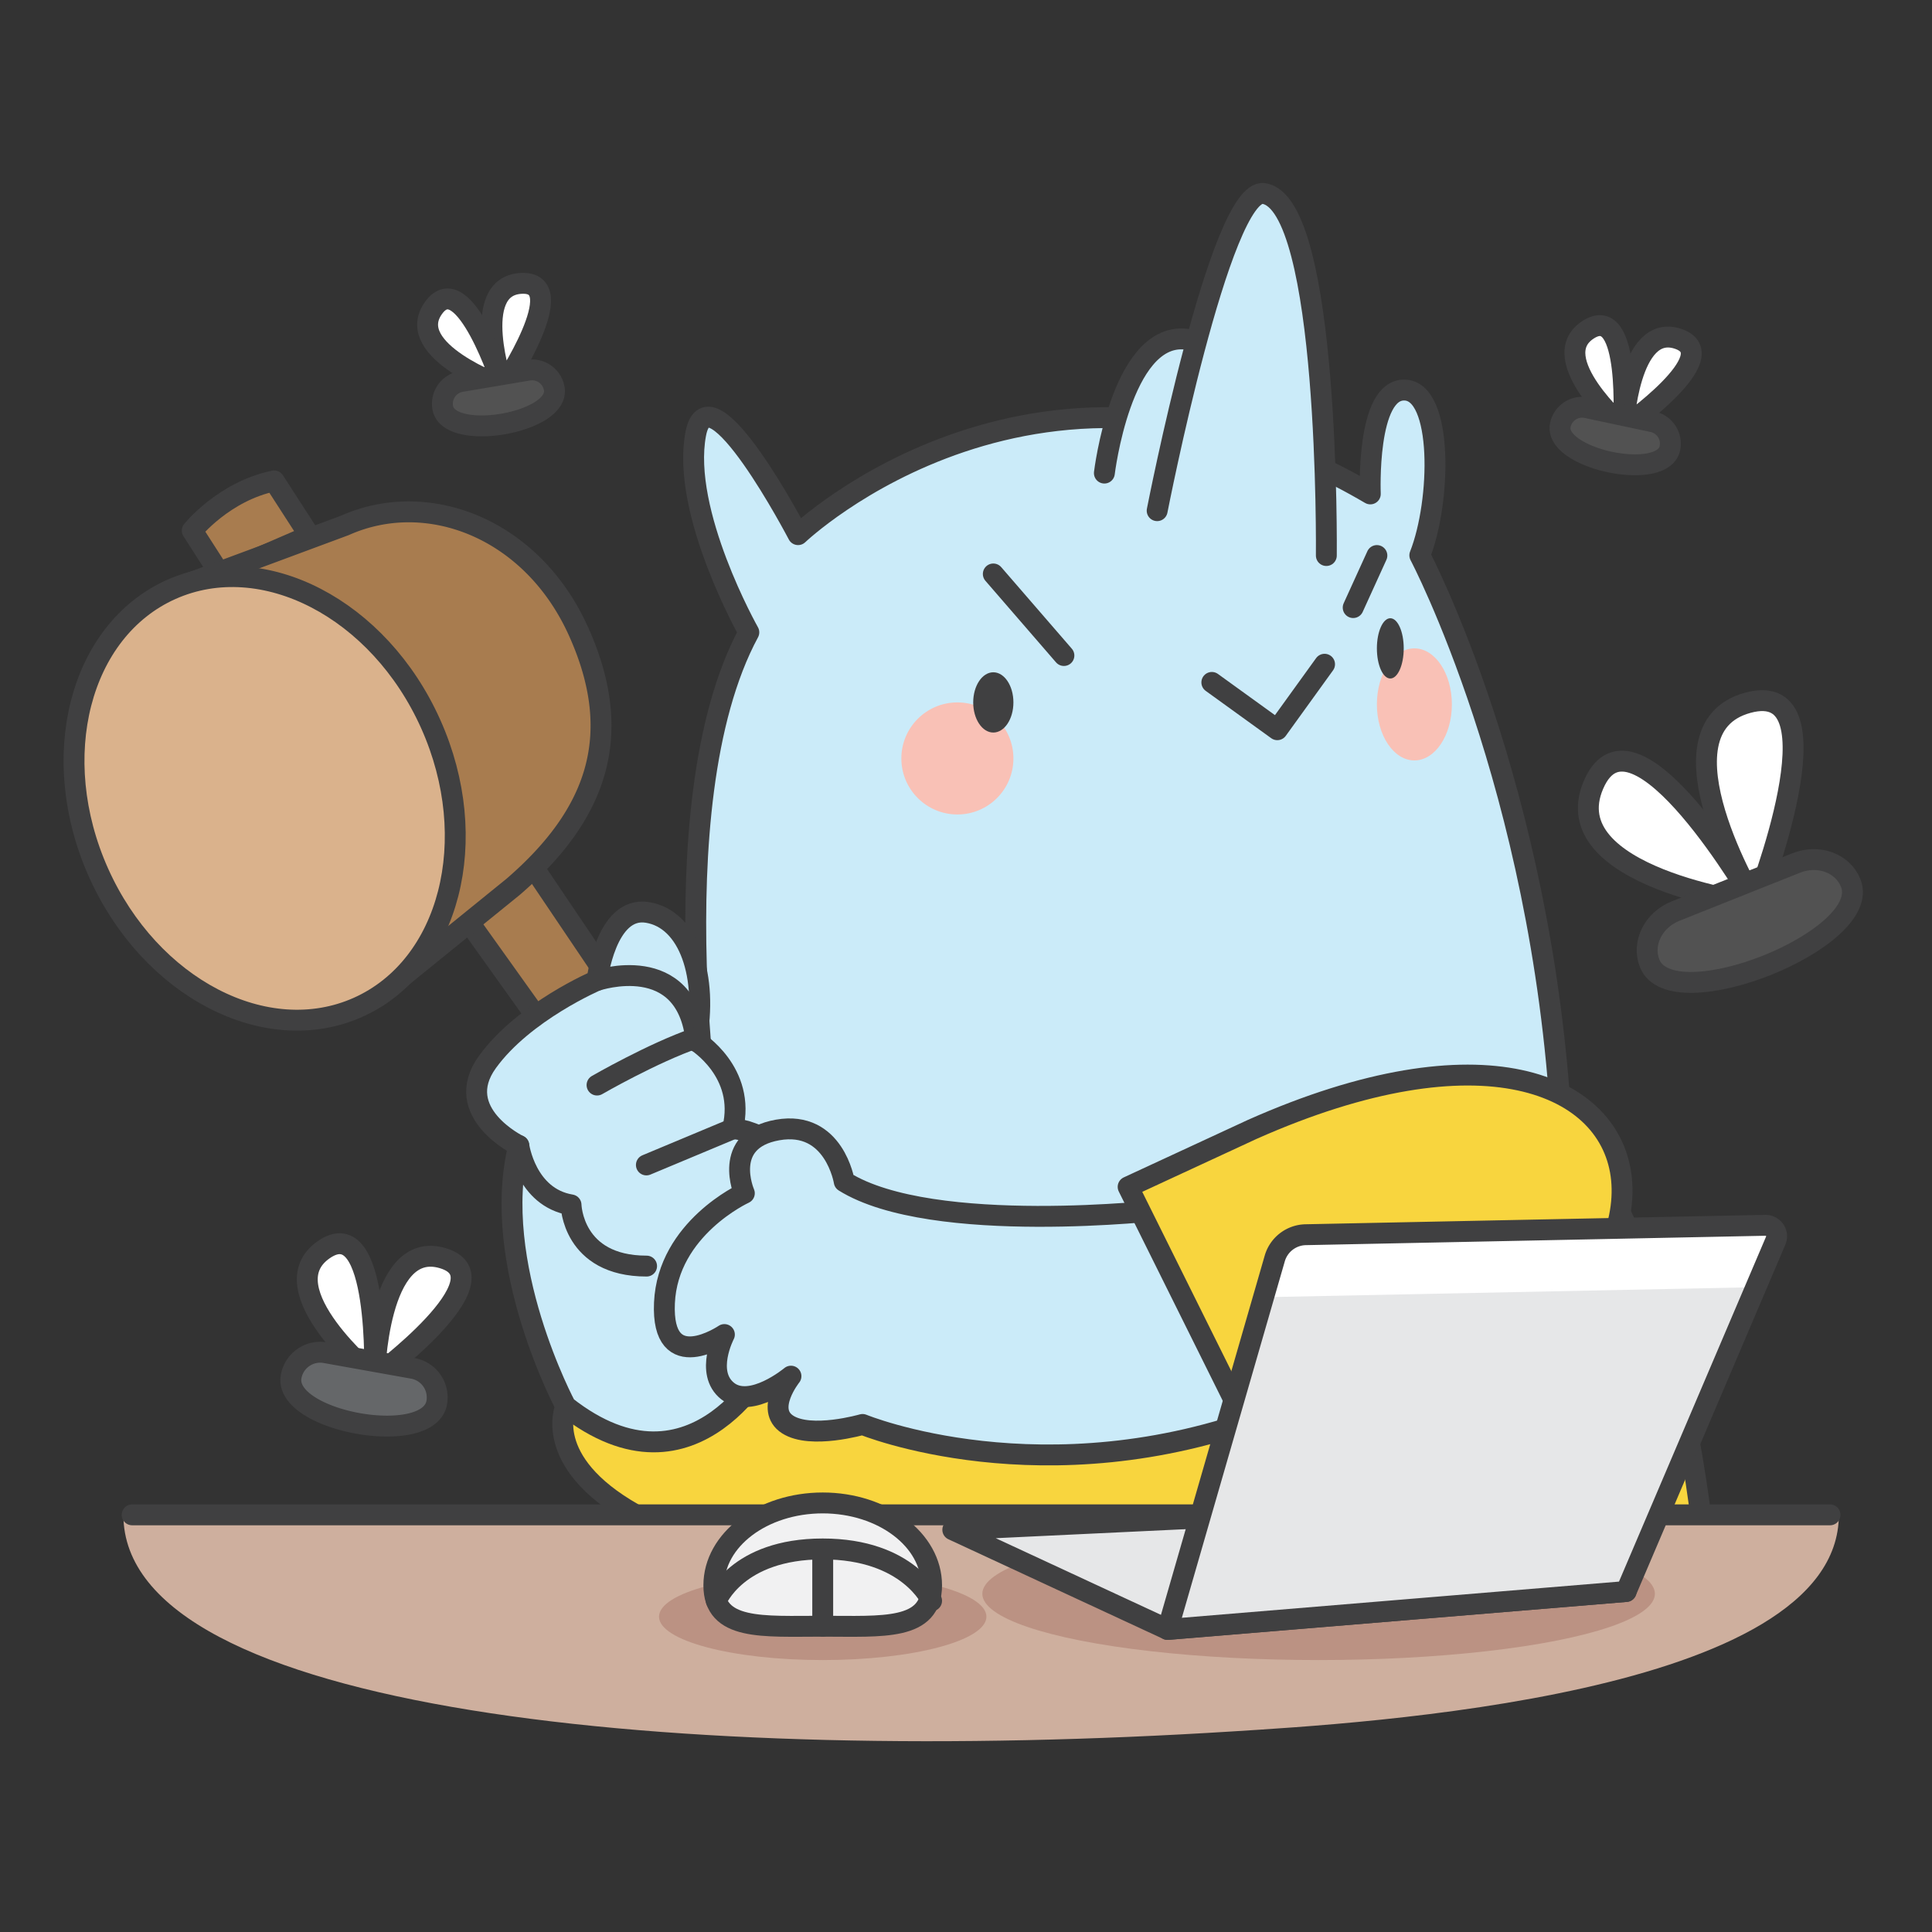 <svg data-name="Layer 1" xmlns="http://www.w3.org/2000/svg" viewBox="0 0 370 370" height="300" width="300"><rect x="0" y="0" width="370" height="370" fill="#333333" stroke="none"/><path d="M108.35 269.31s-4.75 10.53 13 20.58 47.18 2.94 47.18 2.94H326s-5.46-55.59-27-77.48z" stroke="#404041" stroke-linecap="round" stroke-linejoin="round" stroke-width="4" fill="#f8d53e"></path><path fill="#a87c4f" stroke="#404041" stroke-linecap="round" stroke-linejoin="round" stroke-width="4" d="M42.2 109.96 115.1 212l12.13-8.7-67.95-100.74-17.08 7.4z"></path><path d="m42.2 110-5.38-8.38s6-7.52 15.68-9.52l6.78 10.5z" fill="#a87c4f" stroke="#404041" stroke-linecap="round" stroke-linejoin="round" stroke-width="4"></path><path d="M98.28 169.83c16.06-13.86 21.45-29 12.54-48.85s-28.94-27.43-44.77-20.36l-33.59 12.47a4.38 4.38 0 0 0-2.36 6.13l42.25 71.63z" fill="#a87c4f" stroke="#404041" stroke-linecap="round" stroke-linejoin="round" stroke-width="4"></path><path d="M299 215.35c-3.69-64.77-27.09-109-27.09-109C276 96 276.4 74.89 269 74.7s-6.57 19.89-6.57 19.89c-62.8-36.94-109.59 7.8-109.59 7.8s-17.06-32.66-19.6-19.29c-2.84 15 10.17 38 10.17 38-18.06 33.47-6.56 102.2-6.56 102.2s14.62 32 84.76 28.49S299 215.35 299 215.35z" fill="#cbebf9" stroke="#404041" stroke-linecap="round" stroke-linejoin="round" stroke-width="4"></path><path d="M211.5 90.6s3.19-26.5 15.3-25.68 9.57 25.68 9.57 25.68" fill="#cbebf9" stroke="#404041" stroke-linecap="round" stroke-linejoin="round" stroke-width="4"></path><path d="M221.61 97.8s12.1-61.92 20.4-60.74c12.69 1.82 12 69.33 12 69.33" fill="#cbebf9" stroke="#404041" stroke-linecap="round" stroke-linejoin="round" stroke-width="4"></path><circle cx="183.35" cy="145.25" r="10.73" fill="#f9c1b6"></circle><ellipse cx="190.23" cy="134.52" rx="3.85" ry="5.77" fill="#404041"></ellipse><path fill="none" stroke="#404041" stroke-linecap="round" stroke-linejoin="round" stroke-width="4" d="m190.23 109.92 13.52 15.62m49.92 1.67-9.05 12.54-12.54-9.06"></path><ellipse cx="270.87" cy="134.9" rx="7.18" ry="10.73" fill="#f9c1b6"></ellipse><ellipse cx="266.26" cy="124.17" rx="2.57" ry="5.77" fill="#404041"></ellipse><path fill="none" stroke="#404041" stroke-linecap="round" stroke-linejoin="round" stroke-width="4" d="m259.15 116.36 4.54-9.97"></path><path d="M108.35 269.31s-14.65-27.29-9-49.93c0 0-13-6.32-6-16s21-15.64 21-15.64 1.66-14.31 9.65-13 11.65 12.31 9.32 24.63c0 0 9.65 5.93 7 16.78 0 0 12 .52 11 13.83s-10 17.41-10 17.41 2.46 8.94 6.32 12.55c-.02.06-14.33 29-39.29 9.37z" fill="#cbebf9" stroke="#404041" stroke-linecap="round" stroke-linejoin="round" stroke-width="4"></path><path d="M222.9 231.71s-44.32 5.1-61.22-5.42c0 0-1.91-11.8-12.75-9.89s-6.38 12.12-6.38 12.12-14.66 6.7-15.3 21 11.48 6.06 11.48 6.06-3.83 7.33.64 10.84 12.11-2.87 12.11-2.87-5.1 6.38-.64 9.25 14.35 0 14.35 0 34.75 14.34 77.8-1.92z" fill="#cbebf9" stroke="#404041" stroke-linecap="round" stroke-linejoin="round" stroke-width="4"></path><path d="m239.8 216.3-23.75 11 26.54 53.42c96.84-21.19 85.3-103.58-2.79-64.42z" stroke="#404041" stroke-linecap="round" stroke-linejoin="round" stroke-width="4" fill="#f8d53e"></path><path d="M133.31 199.42c-1.8-17.5-19-11.65-19-11.65" fill="none" stroke="#404041" stroke-linecap="round" stroke-linejoin="round" stroke-width="4"></path><path d="M114.34 207.8s10.65-6.15 18.9-9m-9.45 24.3 16.51-6.9m-40.94 3.18s1.35 9.94 10 11.37c0 0 .24 11.72 14.47 11.72" fill="none" stroke="#404041" stroke-linecap="round" stroke-linejoin="round" stroke-width="4"></path><ellipse cx="50.67" cy="152.91" rx="34.85" ry="43.83" transform="rotate(-24.1 50.655 152.88)" fill="#dab28c" stroke="#404041" stroke-linecap="round" stroke-linejoin="round" stroke-width="4"></ellipse><path d="M352.16 290.11c0 34.69-91.73 39.94-116.18 41.48-105.68 6.63-212.35-3.68-212.35-41.48z" fill="#ceaf9e"></path><ellipse cx="157.56" cy="309.61" rx="31.35" ry="8.31" fill="#bb9283"></ellipse><ellipse cx="252.53" cy="305.23" rx="64.4" ry="12.69" fill="#bb9283"></ellipse><path fill="#ffffff" stroke="#404041" stroke-linecap="round" stroke-linejoin="round" stroke-width="4" d="M25.31 290.11h325.16"></path><path fill="#e6e7e8" stroke="#404041" stroke-linecap="round" stroke-linejoin="round" stroke-width="4" d="m182.47 292.97 41.14 19.09 87.81-7.27-48.63-15.64-80.32 3.82z"></path><path d="M250.07 236.46a6.3 6.3 0 0 0-5.94 4.55l-20.52 71.05 87.81-7.27 28.65-67.2a2.1 2.1 0 0 0-.19-2 2.13 2.13 0 0 0-1.79-.93z" fill="#e6e7e8"></path><path d="m336.26 246.51 3.81-8.92a2.1 2.1 0 0 0-.19-2 2.13 2.13 0 0 0-1.79-.93l-88 1.8a6.3 6.3 0 0 0-5.94 4.55l-2.15 7.42z" fill="#ffffff"></path><path d="M250.07 236.46a6.3 6.3 0 0 0-5.94 4.55l-20.52 71.05 87.81-7.27 28.65-67.2a2.1 2.1 0 0 0-.19-2 2.13 2.13 0 0 0-1.79-.93z" fill="none" stroke="#404041" stroke-linecap="round" stroke-linejoin="round" stroke-width="4"></path><path d="M178.41 303.61c0 8.72-9.33 7.83-20.85 7.83s-20.85.89-20.85-7.83 9.34-15.78 20.85-15.78 20.85 7.07 20.85 15.78z" fill="#f1f1f2" stroke="#404041" stroke-linecap="round" stroke-linejoin="round" stroke-width="4"></path><path fill="none" stroke="#404041" stroke-linecap="round" stroke-linejoin="round" stroke-width="4" d="M157.56 296.64v14.8m-20.38-4.87s3.88-9.93 20.38-9.93 20.85 9.93 20.85 9.93"></path><path d="M310.9 81.88s1-20.13 10.45-17-10.45 17-10.45 17z" fill="#ffffff" stroke="#404041" stroke-linecap="round" stroke-linejoin="round" stroke-width="4"></path><path d="M310.9 81.88s-15.15-13.3-6.76-18.73 6.76 18.73 6.76 18.73z" fill="#ffffff" stroke="#404041" stroke-linecap="round" stroke-linejoin="round" stroke-width="4"></path><path d="M298.83 81.37h0a4.26 4.26 0 0 1 5.07-3.28l12.61 2.68a4.29 4.29 0 0 1 3.29 5.08h0c-1.39 6.48-22.36 2.01-20.97-4.48z" fill="#525252" stroke="#404041" stroke-linecap="round" stroke-linejoin="round" stroke-width="4"></path><path d="M96.31 74.05s-6.56-19.25 3.5-19.78-3.5 19.78-3.5 19.78z" fill="#ffffff" stroke="#404041" stroke-linecap="round" stroke-linejoin="round" stroke-width="4"></path><path d="M96.31 74.05S77.16 67.2 83 59s13.31 15.05 13.31 15.05z" fill="#ffffff" stroke="#404041" stroke-linecap="round" stroke-linejoin="round" stroke-width="4"></path><path d="M84.79 78.06h0a4.32 4.32 0 0 1 3.54-5l12.82-2.16a4.32 4.32 0 0 1 5 3.54h0c1.08 6.62-20.25 10.22-21.36 3.62z" fill="#525252" stroke="#404041" stroke-linecap="round" stroke-linejoin="round" stroke-width="4"></path><path d="M336.19 173.07s-20.1-33.4-1.47-38.48 1.47 38.48 1.47 38.48z" fill="#ffffff" stroke="#404041" stroke-linecap="round" stroke-linejoin="round" stroke-width="4"></path><path d="M336.19 173.07s-38.66-5.06-31-22.81 31 22.81 31 22.81z" fill="#ffffff" stroke="#404041" stroke-linecap="round" stroke-linejoin="round" stroke-width="4"></path><path d="M315.93 184.5h0c-1.52-3.82.68-8.29 4.92-10l23.15-9.23c4.24-1.69 8.91 0 10.44 3.86h0c4.28 10.72-34.22 26.11-38.51 15.37z" fill="#525252" stroke="#404041" stroke-linecap="round" stroke-linejoin="round" stroke-width="4"></path><path d="M71.73 263.78s.45-26.63 13.09-22.82-13.09 22.82-13.09 22.82z" fill="#ffffff" stroke="#404041" stroke-linecap="round" stroke-linejoin="round" stroke-width="4"></path><path d="M71.73 263.78S51.17 246.85 62 239.33s9.73 24.45 9.73 24.45z" fill="#ffffff" stroke="#404041" stroke-linecap="round" stroke-linejoin="round" stroke-width="4"></path><path d="M55.76 263.61h0a5.65 5.65 0 0 1 6.56-4.55l16.76 3a5.66 5.66 0 0 1 4.56 6.56h0c-1.56 8.65-29.44 3.62-27.88-5.01z" fill="#656769" stroke="#404041" stroke-linecap="round" stroke-linejoin="round" stroke-width="4"></path></svg>